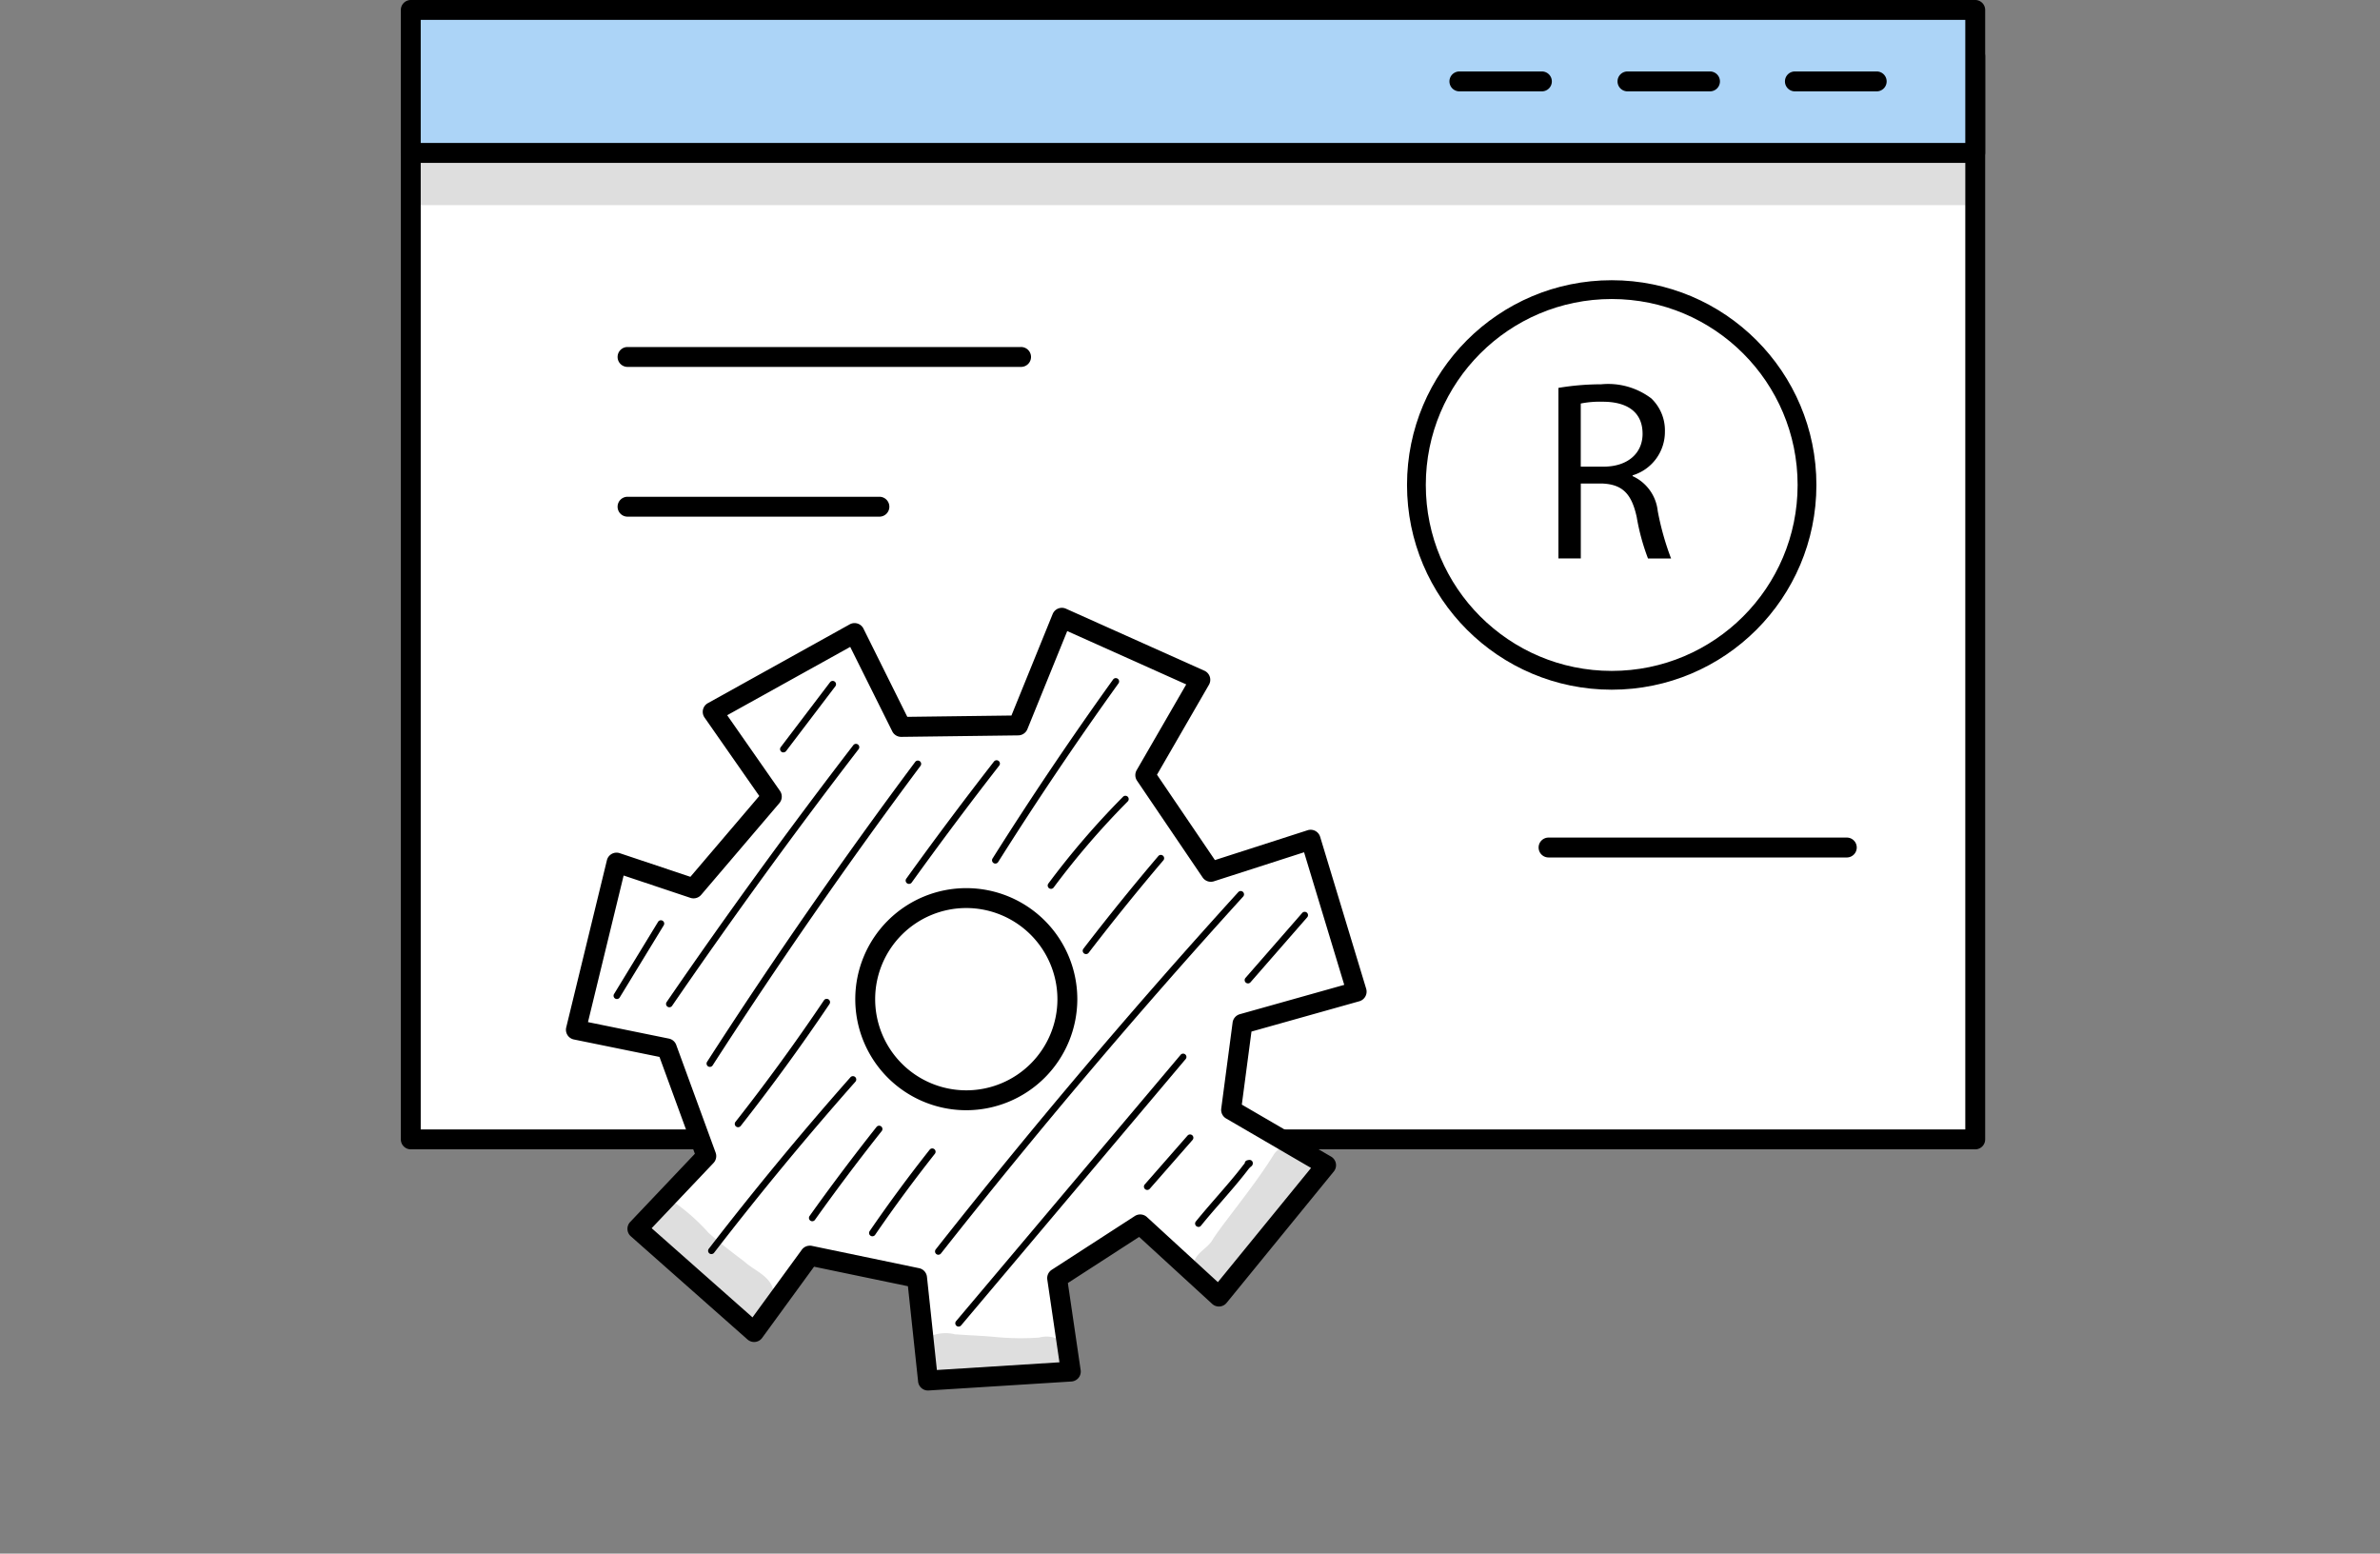 <svg xmlns="http://www.w3.org/2000/svg" xmlns:xlink="http://www.w3.org/1999/xlink" width="190" height="124" viewBox="0 0 190 124">
  <rect x="0" y="0" width="190" height="124" fill="#808080" stroke="none"/>
  <defs>
    <clipPath id="clip-path">
      <rect id="Rectángulo_56155" data-name="Rectángulo 56155" width="126.48" height="110.983" fill="none"/>
    </clipPath>
    <clipPath id="clip-path-3">
      <rect id="Rectángulo_56149" data-name="Rectángulo 56149" width="10.277" height="9.22" fill="none"/>
    </clipPath>
    <clipPath id="clip-path-4">
      <rect id="Rectángulo_56150" data-name="Rectángulo 56150" width="11.942" height="3.901" fill="none"/>
    </clipPath>
    <clipPath id="clip-path-5">
      <rect id="Rectángulo_56151" data-name="Rectángulo 56151" width="9.626" height="11.569" fill="none"/>
    </clipPath>
    <clipPath id="clip-path-6">
      <rect id="Rectángulo_56153" data-name="Rectángulo 56153" width="124.893" height="3.704" fill="none"/>
    </clipPath>
  </defs>
  <g id="Grupo_175471" data-name="Grupo 175471" transform="translate(-7305 7128)">
    <rect id="Rectángulo_56094" data-name="Rectángulo 56094" width="190" height="124" transform="translate(7305 -7128)" fill="none"/>
    <g id="Grupo_175375" data-name="Grupo 175375" transform="translate(-97 10)">
      <g id="Grupo_175374" data-name="Grupo 175374" transform="translate(7434 -7138)">
        <g id="Grupo_175373" data-name="Grupo 175373" clip-path="url(#clip-path)">
          <rect id="Rectángulo_56147" data-name="Rectángulo 56147" width="124.893" height="86.464" transform="translate(0.794 4.477)" fill="#fff"/>
          <g id="Grupo_175372" data-name="Grupo 175372" transform="translate(0 0)">
            <g id="Grupo_175371" data-name="Grupo 175371" clip-path="url(#clip-path)">
              <path id="Trazado_217791" data-name="Trazado 217791" d="M125.686,92.088H.794A.794.794,0,0,1,0,91.295V4.831a.794.794,0,0,1,.794-.794H125.686a.794.794,0,0,1,.794.794V91.295a.794.794,0,0,1-.794.794M1.587,90.5H124.893V5.624H1.587Z" transform="translate(0 -0.354)"/>
              <rect id="Rectángulo_56148" data-name="Rectángulo 56148" width="124.893" height="11.409" transform="translate(0.794 0.794)" fill="#acd4f7"/>
              <path id="Trazado_217792" data-name="Trazado 217792" d="M125.686,13H.794A.794.794,0,0,1,0,12.2V.794A.794.794,0,0,1,.794,0H125.686a.794.794,0,0,1,.794.794V12.2a.794.794,0,0,1-.794.794M1.587,11.409H124.893V1.587H1.587Z" transform="translate(0 0)"/>
              <path id="Trazado_217793" data-name="Trazado 217793" d="M99.173,7.84H92.587a.794.794,0,1,1,0-1.587h6.587a.794.794,0,0,1,0,1.587" transform="translate(-8.053 -0.549)"/>
              <path id="Trazado_217794" data-name="Trazado 217794" d="M113.822,7.84h-6.587a.794.794,0,0,1,0-1.587h6.587a.794.794,0,1,1,0,1.587" transform="translate(-9.338 -0.549)"/>
              <path id="Trazado_217795" data-name="Trazado 217795" d="M128.472,7.84h-6.587a.794.794,0,0,1,0-1.587h6.587a.794.794,0,0,1,0,1.587" transform="translate(-10.623 -0.549)"/>
              <path id="Trazado_217796" data-name="Trazado 217796" d="M68.533,86.455l9.12-2.562-3.676-12.13-7.965,2.564-5.238-7.717L65.171,59,54.114,54.052l-3.489,8.587-9.339.119-3.728-7.483L26.243,61.558l4.721,6.764-6.249,7.327-6.151-2.058L15.318,86.93l7.266,1.482,3.147,8.606-5.5,5.8,9.319,8.24,4.445-6.1,8.563,1.782.872,8.189,11.4-.717-1.095-7.456,6.631-4.291,6.286,5.762,8.558-10.485-7.586-4.416ZM46.486,92.561a8.069,8.069,0,1,1,8.069-8.069,8.069,8.069,0,0,1-8.069,8.069" transform="translate(-1.344 -4.742)" fill="#fff"/>
              <path id="Trazado_217797" data-name="Trazado 217797" d="M43.351,115.649a.793.793,0,0,1-.788-.71l-.813-7.614-7.494-1.558-4.145,5.684a.79.79,0,0,1-.555.321.8.8,0,0,1-.612-.194l-9.318-8.239a.794.794,0,0,1-.05-1.141l5.165-5.445-2.826-7.729-6.832-1.392a.792.792,0,0,1-.612-.965l3.247-13.339a.792.792,0,0,1,1.023-.566l5.642,1.887,5.5-6.452-4.37-6.261a.793.793,0,0,1,.265-1.148L37.1,54.5a.794.794,0,0,1,1.1.34L41.7,61.881l8.313-.106,3.291-8.1a.794.794,0,0,1,1.06-.426L65.419,58.2a.795.795,0,0,1,.362,1.121L61.633,66.5l4.625,6.813,7.4-2.382a.793.793,0,0,1,1,.525l3.676,12.13a.8.8,0,0,1-.545.994L69.175,87l-.77,5.83,7.128,4.151a.794.794,0,0,1,.215,1.188l-8.558,10.485a.793.793,0,0,1-1.151.083l-5.832-5.347-5.688,3.68,1.02,6.952a.787.787,0,0,1-.169.615.8.8,0,0,1-.567.293l-11.4.716-.05,0m-9.436-11.558a.817.817,0,0,1,.162.016l8.563,1.782a.792.792,0,0,1,.627.692l.793,7.434,9.784-.615-.97-6.6a.794.794,0,0,1,.354-.782l6.632-4.291a.794.794,0,0,1,.967.081L66.493,107l7.439-9.114L67.15,93.937a.793.793,0,0,1-.388-.789l.908-6.873a.8.8,0,0,1,.573-.66l8.339-2.343L73.375,72.69l-7.2,2.317a.794.794,0,0,1-.9-.309L60.041,66.98a.793.793,0,0,1-.031-.843l3.957-6.845-9.5-4.257-3.179,7.825a.8.8,0,0,1-.725.5l-9.338.119H41.21a.792.792,0,0,1-.71-.44l-3.358-6.741-9.822,5.454,4.217,6.042a.8.8,0,0,1-.047.97l-6.248,7.326a.8.8,0,0,1-.856.238l-5.332-1.783-2.847,11.7,6.459,1.316a.794.794,0,0,1,.587.505L26.4,96.669a.8.8,0,0,1-.171.819l-4.938,5.206,8.05,7.117,3.933-5.393a.793.793,0,0,1,.64-.327M46.409,93.278a8.863,8.863,0,1,1,8.863-8.863,8.873,8.873,0,0,1-8.863,8.863m0-16.138a7.275,7.275,0,1,0,7.275,7.275,7.283,7.283,0,0,0-7.275-7.275" transform="translate(-1.268 -4.666)"/>
              <g id="Grupo_175361" data-name="Grupo 175361" transform="translate(19.493 95.925)" opacity="0.129">
                <g id="Grupo_175360" data-name="Grupo 175360">
                  <g id="Grupo_175359" data-name="Grupo 175359" clip-path="url(#clip-path-3)">
                    <path id="Trazado_217798" data-name="Trazado 217798" d="M31.58,112.083c-.311-1.037-1.47-1.451-2.23-2.119-.245-.219-1.56-1.129-2.923-2.354a15.864,15.864,0,0,0-2.542-2.293,1.815,1.815,0,0,0-1.987,2.948,45.431,45.431,0,0,0,6.4,5.382c.5.261.239.544,1.543.722a1.825,1.825,0,0,0,1.742-2.286" transform="translate(-21.367 -105.15)"/>
                  </g>
                </g>
              </g>
              <g id="Grupo_175364" data-name="Grupo 175364" transform="translate(41.381 106.401)" opacity="0.129">
                <g id="Grupo_175363" data-name="Grupo 175363">
                  <g id="Grupo_175362" data-name="Grupo 175362" clip-path="url(#clip-path-4)">
                    <path id="Trazado_217799" data-name="Trazado 217799" d="M56.019,116.962a2.3,2.3,0,0,0-1.09.03,21.121,21.121,0,0,1-3.4-.041c-1.106-.109-2.217-.139-3.323-.224a3.035,3.035,0,0,0-1.7.065,1.888,1.888,0,0,0,.729,3.621,42.547,42.547,0,0,0,5.414.069,22.344,22.344,0,0,0,2.569-.04,2.257,2.257,0,0,0,1.223-.252,1.776,1.776,0,0,0-.422-3.228" transform="translate(-45.361 -116.633)"/>
                  </g>
                </g>
              </g>
              <g id="Grupo_175367" data-name="Grupo 175367" transform="translate(63.2 91.385)" opacity="0.129">
                <g id="Grupo_175366" data-name="Grupo 175366">
                  <g id="Grupo_175365" data-name="Grupo 175365" clip-path="url(#clip-path-5)">
                    <path id="Trazado_217800" data-name="Trazado 217800" d="M75.729,101c-1.588,2.56-4.239,5.693-4.9,6.827-.4.591-1.147.92-1.4,1.6a1.664,1.664,0,0,0,2.7,1.821,24.222,24.222,0,0,0,2.789-3.409c1.018-1.252,2-2.538,2.9-3.874.348-.619.987-1.147,1.056-1.88A1.7,1.7,0,0,0,75.729,101" transform="translate(-69.278 -100.174)"/>
                  </g>
                </g>
              </g>
              <path id="Trazado_217801" data-name="Trazado 217801" d="M51.147,31.947H19.731a.794.794,0,0,1,0-1.587H51.147a.794.794,0,1,1,0,1.587" transform="translate(-1.661 -2.663)"/>
              <path id="Trazado_217802" data-name="Trazado 217802" d="M124.2,74.867h-23.81a.794.794,0,1,1,0-1.587H124.2a.794.794,0,0,1,0,1.587" transform="translate(-8.738 -6.429)"/>
              <path id="Trazado_217803" data-name="Trazado 217803" d="M39.9,45.05H19.793a.794.794,0,1,1,0-1.587H39.9a.794.794,0,0,1,0,1.587" transform="translate(-1.667 -3.813)"/>
              <path id="Trazado_217804" data-name="Trazado 217804" d="M18.881,86.8a.271.271,0,0,1-.138-.038.264.264,0,0,1-.088-.364l3.518-5.766a.265.265,0,0,1,.452.276l-3.518,5.765a.265.265,0,0,1-.226.127" transform="translate(-1.633 -7.063)"/>
              <path id="Trazado_217805" data-name="Trazado 217805" d="M23.473,86.105a.259.259,0,0,1-.15-.047.264.264,0,0,1-.068-.368c4.759-6.936,9.771-13.831,14.9-20.5a.265.265,0,1,1,.42.323C33.451,72.175,28.445,79.063,23.691,85.99a.264.264,0,0,1-.218.115" transform="translate(-2.036 -5.711)"/>
              <path id="Trazado_217806" data-name="Trazado 217806" d="M33.451,65.281a.264.264,0,0,1-.211-.425l3.934-5.175A.265.265,0,1,1,37.6,60l-3.935,5.176a.267.267,0,0,1-.211.1" transform="translate(-2.911 -5.227)"/>
              <path id="Trazado_217807" data-name="Trazado 217807" d="M27.019,90.992a.265.265,0,0,1-.223-.408C32.035,82.455,37.625,74.4,43.41,66.649a.264.264,0,0,1,.423.316C38.056,74.709,32.474,82.752,27.24,90.87a.263.263,0,0,1-.222.121" transform="translate(-2.347 -5.838)"/>
              <path id="Trazado_217808" data-name="Trazado 217808" d="M29.488,97.635a.264.264,0,0,1-.208-.429c2.46-3.127,4.836-6.39,7.062-9.7a.265.265,0,0,1,.44.3c-2.233,3.318-4.618,6.591-7.086,9.728a.266.266,0,0,1-.208.1" transform="translate(-2.564 -7.667)"/>
              <path id="Trazado_217809" data-name="Trazado 217809" d="M44.442,76.383a.264.264,0,0,1-.215-.419c2.262-3.144,4.617-6.288,7-9.348a.265.265,0,1,1,.418.326c-2.378,3.053-4.728,6.193-6.986,9.331a.265.265,0,0,1-.215.11" transform="translate(-3.876 -5.835)"/>
              <path id="Trazado_217810" data-name="Trazado 217810" d="M52,74.131a.265.265,0,0,1-.224-.406c3.052-4.84,6.29-9.646,9.624-14.286a.265.265,0,0,1,.431.309c-3.329,4.631-6.561,9.428-9.608,14.26a.264.264,0,0,1-.224.123" transform="translate(-4.539 -5.205)"/>
              <path id="Trazado_217811" data-name="Trazado 217811" d="M27.152,108.355a.265.265,0,0,1-.209-.426c3.6-4.664,7.4-9.27,11.307-13.685a.265.265,0,0,1,.4.35c-3.9,4.407-7.693,9-11.286,13.658a.263.263,0,0,1-.209.1" transform="translate(-2.359 -8.26)"/>
              <path id="Trazado_217812" data-name="Trazado 217812" d="M35.977,106.113a.265.265,0,0,1-.215-.418c1.711-2.4,3.51-4.791,5.346-7.107a.264.264,0,0,1,.414.328c-1.831,2.308-3.624,4.692-5.329,7.085a.264.264,0,0,1-.215.111" transform="translate(-3.133 -8.64)"/>
              <path id="Trazado_217813" data-name="Trazado 217813" d="M56.87,77.051a.265.265,0,0,1-.213-.422A64.674,64.674,0,0,1,62.621,69.7a.264.264,0,0,1,.375.373,64.084,64.084,0,0,0-5.914,6.871.264.264,0,0,1-.213.107" transform="translate(-4.966 -6.108)"/>
              <path id="Trazado_217814" data-name="Trazado 217814" d="M41.24,107.488a.259.259,0,0,1-.15-.047.264.264,0,0,1-.068-.368c1.518-2.214,3.133-4.4,4.8-6.509a.265.265,0,0,1,.415.328c-1.659,2.1-3.267,4.275-4.778,6.48a.264.264,0,0,1-.218.115" transform="translate(-3.595 -8.814)"/>
              <path id="Trazado_217815" data-name="Trazado 217815" d="M59.934,82.71a.265.265,0,0,1-.21-.426c1.932-2.513,3.95-5.009,6-7.418a.265.265,0,0,1,.4.343c-2.042,2.4-4.055,4.891-5.981,7.4a.264.264,0,0,1-.21.1" transform="translate(-5.235 -6.56)"/>
              <path id="Trazado_217816" data-name="Trazado 217816" d="M47.011,106.987a.261.261,0,0,1-.163-.057.265.265,0,0,1-.045-.372c7.68-9.74,15.806-19.336,24.151-28.515a.264.264,0,1,1,.391.355c-8.335,9.171-16.453,18.756-24.126,28.487a.263.263,0,0,1-.208.1" transform="translate(-4.101 -6.839)"/>
              <path id="Trazado_217817" data-name="Trazado 217817" d="M48.781,113.967a.265.265,0,0,1-.2-.435L66.524,92.255a.264.264,0,0,1,.4.341L48.982,113.873a.263.263,0,0,1-.2.094" transform="translate(-4.256 -8.085)"/>
              <path id="Trazado_217818" data-name="Trazado 217818" d="M74.107,85.489a.268.268,0,0,1-.174-.065.265.265,0,0,1-.026-.374l4.527-5.184a.265.265,0,1,1,.4.348L74.306,85.4a.266.266,0,0,1-.2.09" transform="translate(-6.478 -6.999)"/>
              <path id="Trazado_217819" data-name="Trazado 217819" d="M65.292,103.683a.265.265,0,0,1-.2-.439l3.417-3.9a.264.264,0,0,1,.4.348l-3.417,3.9a.262.262,0,0,1-.2.09" transform="translate(-5.705 -8.708)"/>
              <path id="Trazado_217820" data-name="Trazado 217820" d="M69.771,106.824a.258.258,0,0,1-.167-.059.263.263,0,0,1-.039-.371c.519-.641,1.079-1.286,1.621-1.91.735-.847,1.5-1.721,2.171-2.6a1.36,1.36,0,0,1,.107-.125.263.263,0,0,1,.194-.246c.113-.031.322-.088.428.108a.311.311,0,0,1-.12.391,1.322,1.322,0,0,0-.19.193c-.684.9-1.451,1.778-2.191,2.631-.539.619-1.1,1.262-1.61,1.895a.26.26,0,0,1-.2.1" transform="translate(-6.098 -8.902)"/>
              <g id="Grupo_175370" data-name="Grupo 175370" transform="translate(0.024 12.669)" opacity="0.129">
                <g id="Grupo_175369" data-name="Grupo 175369">
                  <g id="Grupo_175368" data-name="Grupo 175368" clip-path="url(#clip-path-6)">
                    <rect id="Rectángulo_56152" data-name="Rectángulo 56152" width="124.893" height="3.704" transform="translate(0)"/>
                  </g>
                </g>
              </g>
              <path id="Trazado_217821" data-name="Trazado 217821" d="M101.3,33.908a20.888,20.888,0,0,1,3.419-.286,5.707,5.707,0,0,1,3.993,1.126A3.524,3.524,0,0,1,109.8,37.39a3.625,3.625,0,0,1-2.58,3.5v.061a3.46,3.46,0,0,1,2.007,2.785,22.034,22.034,0,0,0,1.065,3.788H108.45a17.378,17.378,0,0,1-.9-3.3c-.411-1.9-1.168-2.621-2.785-2.683h-1.679v5.979H101.3Zm1.782,6.287h1.822c1.9,0,3.113-1.045,3.113-2.621,0-1.782-1.29-2.56-3.173-2.56a7.8,7.8,0,0,0-1.762.143Z" transform="translate(-8.887 -2.95)"/>
              <circle id="Elipse_6142" data-name="Elipse 6142" cx="15.591" cy="15.591" r="15.591" transform="translate(81.075 23.116)" fill="none" stroke="#000" stroke-miterlimit="10" stroke-width="1.5"/>
            </g>
          </g>
        </g>
      </g>
    </g>
  </g>
</svg>
